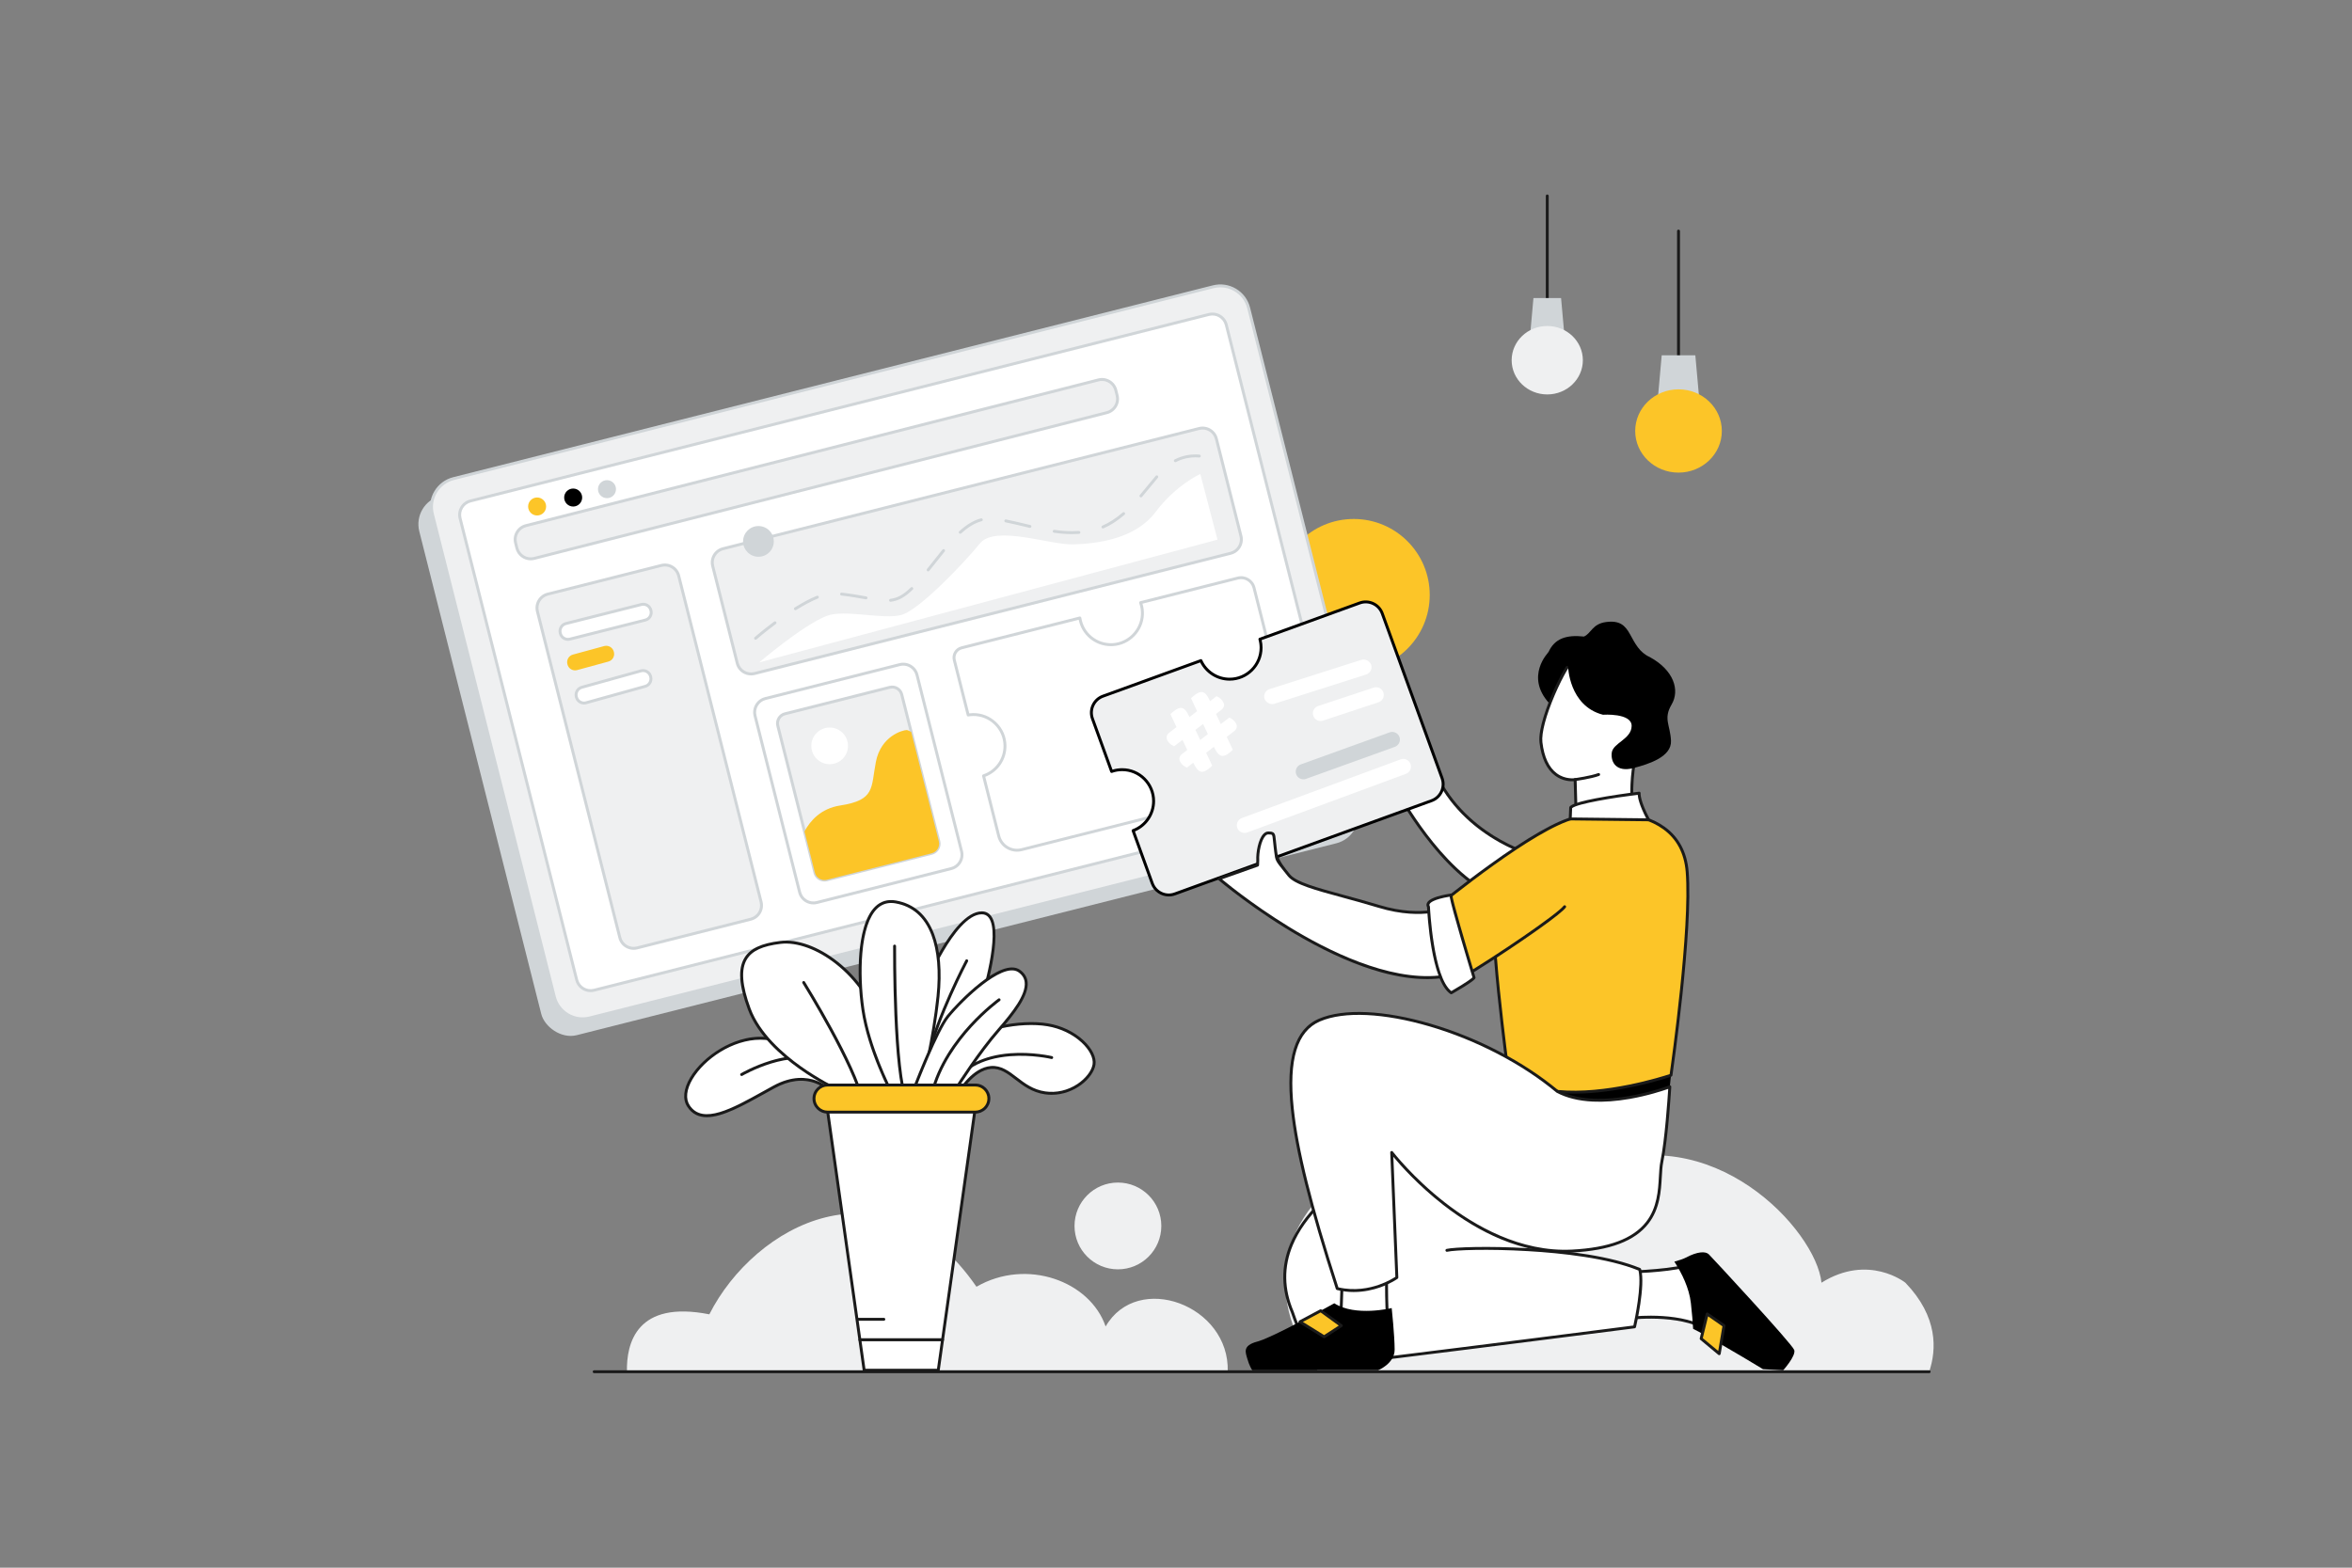 <?xml version="1.0" encoding="UTF-8"?>
<svg id="Vectors" xmlns="http://www.w3.org/2000/svg" viewBox="0 0 6000 4000">
  <rect x="0" y="0" width="6000" height="4000" fill="#808080" stroke="none"/>
  <defs>
    <style>
      .Graphic_Style_38 {
        fill: #fff;
      }

      .cls-1 {
        fill: #fcc528;
      }

      .Graphic_Style_19 {
        fill: #eff0f1;
      }

      .cls-2 {
        fill: #1a1a1a;
      }

      .Graphic_Style_18 {
        fill: #d0d5d8;
      }
    </style>
  </defs>
  <circle class="cls-1" cx="3453.37" cy="1518.07" r="193.9"/>
  <path class="cls-2" d="m3947.08,812.54c-2.05,0-3.71-1.66-3.71-3.71v-308.82c0-2.05,1.66-3.71,3.71-3.71s3.71,1.66,3.71,3.71v308.82c0,2.05-1.66,3.71-3.71,3.71Z"/>
  <path class="cls-2" d="m4281.94,969.15c-2.05,0-3.71-1.66-3.71-3.71v-375.8c0-2.05,1.66-3.71,3.71-3.71s3.71,1.66,3.71,3.71v375.8c0,2.05-1.66,3.71-3.71,3.71Z"/>
  <g>
    <rect class="Graphic_Style_18" x="1192.41" y="999" width="2147.68" height="1419.27" rx="74.54" ry="74.54" transform="translate(-349.44 607.04) rotate(-14.18)"/>
    <g>
      <rect class="Graphic_Style_19" x="1225.88" y="954.83" width="2147.68" height="1419.27" rx="74.54" ry="74.54" transform="translate(-337.6 613.9) rotate(-14.18)"/>
      <path class="Graphic_Style_18" d="m1486.26,2603.24c-13.94,0-27.68-3.76-39.96-11.09-17.95-10.71-30.66-27.77-35.77-48.04l-311.07-1231.51c-5.12-20.27-2.04-41.31,8.67-59.26,10.71-17.95,27.77-30.66,48.04-35.77l1937.74-489.46c20.27-5.12,41.31-2.04,59.26,8.67,17.95,10.71,30.66,27.77,35.77,48.04l311.07,1231.51c5.12,20.27,2.04,41.31-8.67,59.26-10.71,17.95-27.77,30.66-48.04,35.77l-.91-3.6.91,3.6-1937.74,489.46c-6.4,1.62-12.87,2.42-19.3,2.42Zm1626.93-1870.12c-5.82,0-11.68.72-17.47,2.19l-1937.74,489.46c-18.34,4.63-33.78,16.13-43.48,32.38s-12.48,35.3-7.85,53.64l311.07,1231.51c4.63,18.34,16.13,33.78,32.38,43.48,16.25,9.69,35.29,12.48,53.64,7.85l1937.74-489.46c18.34-4.63,33.78-16.13,43.48-32.38,9.69-16.25,12.48-35.3,7.85-53.64l-311.07-1231.51c-4.63-18.34-16.13-33.78-32.38-43.48-11.12-6.63-23.55-10.03-36.17-10.03Z"/>
    </g>
    <g>
      <rect class="Graphic_Style_38" x="1655.93" y="656.46" width="1287.6" height="2016.01" rx="36.54" ry="36.54" transform="translate(3350.3 -972.86) rotate(75.82)"/>
      <path class="Graphic_Style_18" d="m1506.57,2531.41c-18,0-34.43-12.18-39.04-30.4l-297.44-1177.52c-2.63-10.43-1.05-21.25,4.46-30.49,5.51-9.23,14.29-15.77,24.71-18.4l1883.75-475.83c21.53-5.44,43.46,7.65,48.89,29.17l297.44,1177.52c2.63,10.43,1.05,21.25-4.46,30.49-5.51,9.23-14.29,15.77-24.71,18.4l-1883.75,475.83c-3.29.83-6.6,1.23-9.86,1.23Zm-31.83-32.22c4.43,17.55,22.32,28.23,39.87,23.79l1883.75-475.83c8.5-2.15,15.66-7.48,20.15-15.01,4.49-7.53,5.78-16.36,3.64-24.86l-297.44-1177.52c-4.43-17.55-22.32-28.22-39.87-23.79l-1883.75,475.83c-8.5,2.15-15.66,7.48-20.15,15.01-4.49,7.53-5.79,16.36-3.64,24.86l297.44,1177.52Z"/>
    </g>
    <g>
      <path class="Graphic_Style_19" d="m1318.6,1398.49l-3.32-13.16c-4.91-19.45,6.87-39.2,26.32-44.12l1460.74-371.88c19.45-4.91,39.2,6.87,44.12,26.32l3.32,13.16c4.91,19.45-6.87,39.2-26.32,44.12l-1460.74,371.88c-19.45,4.91-39.2-6.87-44.12-26.32Z"/>
      <path class="Graphic_Style_18" d="m1353.83,1429.64c-17.9,0-34.25-12.11-38.83-30.24l-3.32-13.16c-5.41-21.41,7.61-43.22,29.02-48.63l1460.74-371.88c21.41-5.41,43.23,7.61,48.63,29.01l3.32,13.16c2.62,10.37,1.04,21.14-4.44,30.32-5.48,9.19-14.21,15.69-24.58,18.3l-1460.74,371.88c-3.28.83-6.57,1.22-9.81,1.22Zm1457.41-457.71c-2.64,0-5.31.32-7.98,1l-1460.74,371.88c-17.44,4.41-28.04,22.17-23.64,39.61l3.32,13.16c4.4,17.43,22.17,28.04,39.61,23.63l1460.74-371.88c8.45-2.14,15.56-7.43,20.03-14.91s5.75-16.25,3.61-24.7l-3.32-13.16c-3.73-14.76-17.04-24.63-31.62-24.63Z"/>
    </g>
    <g>
      <rect class="Graphic_Style_19" x="1190.74" y="1744.81" width="931.03" height="371.71" rx="36.33" ry="36.33" transform="translate(3122.51 -147.97) rotate(75.82)"/>
      <path class="Graphic_Style_18" d="m1616.32,2423.47c-7.13,0-14.16-1.92-20.45-5.67-9.18-5.48-15.69-14.21-18.3-24.58l-210.22-832.24c-5.41-21.41,7.61-43.22,29.02-48.63l289.95-73.24c10.37-2.62,21.14-1.04,30.32,4.44s15.69,14.21,18.3,24.58l210.22,832.24c5.41,21.41-7.61,43.22-29.02,48.63l-289.95,73.24c-3.27.83-6.59,1.24-9.88,1.24Zm-31.55-32.07c2.13,8.45,7.43,15.56,14.91,20.02s16.25,5.75,24.7,3.61l289.95-73.24c17.43-4.4,28.04-22.17,23.63-39.61l-210.22-832.24c-2.13-8.45-7.43-15.56-14.91-20.02-7.48-4.46-16.25-5.75-24.7-3.61l-289.95,73.24c-17.43,4.4-28.04,22.17-23.63,39.61l210.22,832.24Z"/>
    </g>
    <g>
      <rect class="Graphic_Style_19" x="2327.68" y="743.27" width="328.4" height="1325.28" rx="36.33" ry="36.33" transform="translate(3244.71 -1354.4) rotate(75.82)"/>
      <path class="Graphic_Style_18" d="m1915.89,1723.33c-7.13,0-14.16-1.92-20.45-5.67-9.18-5.48-15.69-14.21-18.31-24.58l-62.63-247.96c-2.62-10.37-1.04-21.14,4.44-30.32s14.21-15.69,24.58-18.3l1214.48-306.77c21.41-5.41,43.22,7.61,48.63,29.02l62.63,247.96c5.41,21.41-7.61,43.22-29.01,48.63l-1214.48,306.77c-3.27.83-6.59,1.24-9.88,1.24Zm-31.55-32.07c4.4,17.43,22.17,28.04,39.61,23.63l1214.48-306.77c17.43-4.4,28.04-22.17,23.63-39.61l-62.63-247.96c-4.4-17.44-22.18-28.04-39.61-23.63l-1214.48,306.77c-8.45,2.13-15.56,7.43-20.02,14.91-4.46,7.48-5.75,16.25-3.61,24.7l62.63,247.96Z"/>
    </g>
    <path class="Graphic_Style_38" d="m1936.86,1690.11l1168.99-313.14-43.84-167.58s-62.02,27.8-114.06,96.95c-52.04,69.15-148.28,80.55-208.87,82.69-60.59,2.14-200.32-50.61-239.52-2.14-39.21,48.48-153.27,168.24-198.89,181.78-45.62,13.54-145.97-14.86-191.76,2.85-60.83,23.52-172.04,118.57-172.04,118.57Z"/>
    <g>
      <rect class="Graphic_Style_38" x="1921.18" y="1786.22" width="536.79" height="426.09" rx="36.33" ry="36.33" transform="translate(3591.73 -613.26) rotate(75.82)"/>
      <path class="Graphic_Style_18" d="m2075,2307.61c-7.13,0-14.16-1.92-20.45-5.67-9.18-5.48-15.69-14.21-18.3-24.58l-113.67-450c-5.41-21.41,7.61-43.22,29.02-48.63l342.68-86.56c10.37-2.62,21.14-1.04,30.32,4.44,9.18,5.48,15.69,14.21,18.3,24.58l113.67,450c5.41,21.41-7.61,43.22-29.02,48.63l-342.68,86.56c-3.27.83-6.59,1.24-9.88,1.24Zm229.14-609.24c-2.68,0-5.38.33-8.04,1.01l-342.68,86.56c-8.45,2.13-15.56,7.43-20.02,14.91s-5.75,16.25-3.61,24.7l113.67,450h0c2.13,8.45,7.43,15.56,14.91,20.02,7.48,4.46,16.25,5.75,24.7,3.61l342.68-86.56c17.43-4.4,28.04-22.17,23.63-39.61l-113.67-450c-2.13-8.45-7.43-15.56-14.91-20.02-5.12-3.05-10.84-4.62-16.65-4.62Z"/>
    </g>
    <g>
      <path class="Graphic_Style_19" d="m2376.71,2177.26l-267.3,67.52c-13.49,3.41-27.19-4.77-30.6-18.26l-26.56-105.14-68.07-269.49c-3.41-13.49,4.77-27.19,18.26-30.6l267.3-67.52c13.49-3.41,27.19,4.77,30.6,18.26l24.14,95.55,70.49,279.08c3.41,13.49-4.77,27.19-18.26,30.6Z"/>
      <path class="Graphic_Style_18" d="m2103.25,2249.26c-12.92,0-24.72-8.74-28.03-21.84l-94.63-374.63c-1.89-7.49-.75-15.26,3.2-21.89,3.96-6.63,10.26-11.33,17.75-13.22l267.3-67.52c7.49-1.89,15.26-.75,21.89,3.2,6.63,3.96,11.33,10.26,13.22,17.75l24.14,95.55,70.49,279.08c3.91,15.45-5.49,31.2-20.95,35.11t0,0l-267.3,67.52c-2.37.6-4.74.88-7.08.88Zm172.71-492.56c-1.77,0-3.54.22-5.3.66l-267.3,67.52c-11.49,2.9-18.47,14.61-15.57,26.09l94.63,374.63c2.9,11.49,14.61,18.47,26.09,15.57l267.3-67.52c11.49-2.9,18.47-14.61,15.57-26.09l-70.49-279.08-24.14-95.55c-1.41-5.56-4.89-10.25-9.82-13.19-3.37-2.01-7.14-3.04-10.97-3.04Zm100.76,420.55h.01-.01Z"/>
    </g>
    <circle class="Graphic_Style_38" cx="2116.47" cy="1903.11" r="46.78"/>
    <path class="cls-1" d="m2376.71,2177.26l-267.3,67.52c-13.49,3.41-27.19-4.77-30.6-18.26l-26.56-105.14c14.28-26.72,41.4-58.45,91.22-66.16,89.82-13.9,78.06-44.91,90.89-111.2,12.83-66.3,68.55-81.27,78.72-81.27,1.91,0,6,1.84,11.4,4.83l70.49,279.08c3.41,13.49-4.77,27.19-18.26,30.6Z"/>
    <g>
      <path class="Graphic_Style_38" d="m3304.52,1991.56l-698.2,176.35c-25.82,6.52-52.04-9.12-58.56-34.95l-38.74-153.4c32.21-10.82,55.31-41.53,54.69-77.52-.76-44.12-37.75-79.69-81.87-78.83-4.09.08-8.11.47-12.03,1.14l-35.35-139.99c-3.5-13.86,4.9-27.93,18.75-31.43l301.54-76.17c6.04,39.96,41.52,70.25,83.65,68.06,41.18-2.14,74.37-35.85,75.91-77.06.4-10.61-1.26-20.77-4.62-30.13l248.02-62.65c18.2-4.6,36.68,6.43,41.28,24.63l118.69,469.87c2.46,9.73-3.44,19.61-13.17,22.07Z"/>
      <path class="Graphic_Style_18" d="m2594.43,2173.12c-9.25,0-18.37-2.49-26.52-7.36-11.91-7.11-20.35-18.43-23.74-31.88l-38.74-153.4c-.48-1.88.58-3.81,2.42-4.43,31.77-10.68,52.73-40.39,52.16-73.94-.35-20.32-8.7-39.37-23.5-53.64-14.83-14.29-34.22-21.94-54.58-21.54-3.86.08-7.72.44-11.48,1.09-1.91.33-3.76-.87-4.23-2.75l-35.35-139.99c-4-15.82,5.62-31.94,21.44-35.94l301.54-76.17c1.02-.26,2.09-.07,2.97.51.87.58,1.46,1.5,1.62,2.54,5.9,39.06,40.21,66.95,79.78,64.9,39.13-2.03,70.92-34.31,72.39-73.49.37-9.89-1.11-19.56-4.4-28.74-.35-.99-.27-2.08.22-3,.49-.92,1.35-1.6,2.37-1.85l248.02-62.65c20.16-5.09,40.7,7.17,45.79,27.32l118.69,469.87c1.43,5.67.57,11.55-2.42,16.57s-7.77,8.57-13.43,10l-.91-3.6.91,3.6-698.2,176.35c-4.25,1.07-8.54,1.6-12.81,1.6Zm-80.98-191.19l37.92,150.14c2.91,11.53,10.14,21.23,20.35,27.32s22.18,7.84,33.71,4.93l698.2-176.35c3.74-.95,6.9-3.29,8.87-6.61,1.98-3.32,2.55-7.2,1.6-10.95l-118.69-469.87c-4.09-16.19-20.58-26.03-36.77-21.94l-244.15,61.67c2.71,8.91,3.9,18.19,3.55,27.65-1.61,42.98-36.5,78.4-79.43,80.63-1.5.08-3.01.12-4.5.12-40.13,0-74.45-28.03-82.31-67.3l-297.67,75.19c-11.85,2.99-19.05,15.07-16.06,26.92l34.53,136.73c3.04-.39,6.11-.62,9.18-.68,22.37-.43,43.62,7.95,59.88,23.62,16.23,15.65,25.39,36.55,25.77,58.86.61,35.65-20.94,67.35-53.97,79.94Z"/>
    </g>
    <circle class="Graphic_Style_18" cx="1934.8" cy="1381.41" r="39.19"/>
    <circle class="cls-1" cx="1370.21" cy="1292.3" r="22.97"/>
    <circle cx="1462.17" cy="1269.49" r="22.97"/>
    <circle class="Graphic_Style_18" cx="1548.43" cy="1248.11" r="22.97"/>
    <g>
      <rect class="Graphic_Style_38" x="1524.4" y="1467.35" width="41" height="238.4" rx="19.97" ry="19.97" transform="translate(2704.79 -299.85) rotate(75.82)"/>
      <path class="Graphic_Style_18" d="m1448.78,1635.07c-4.22,0-8.38-1.14-12.09-3.35-5.43-3.24-9.28-8.4-10.83-14.54l-.26-1.03c-3.2-12.66,4.5-25.56,17.16-28.76l192.42-48.6c6.13-1.55,12.5-.62,17.94,2.62,5.43,3.24,9.28,8.4,10.83,14.54l.26,1.03c1.55,6.13.62,12.5-2.62,17.94s-8.4,9.28-14.54,10.83l-192.42,48.6c-1.94.49-3.9.73-5.84.73Zm-15.72-19.71c1.06,4.21,3.7,7.75,7.43,9.98,3.73,2.22,8.1,2.86,12.31,1.8l192.42-48.6c4.21-1.06,7.75-3.7,9.98-7.43,2.22-3.73,2.86-8.1,1.8-12.31l-.26-1.03c-1.06-4.21-3.7-7.75-7.43-9.98-3.73-2.23-8.1-2.87-12.31-1.8l-192.42,48.6c-8.69,2.19-13.97,11.05-11.78,19.74l.26,1.03Z"/>
    </g>
    <path class="cls-1" d="m1447.64,1695.39l-.26-1.03c-2.7-10.69,3.78-21.55,14.47-24.25l79.75-21.74c10.69-2.7,21.55,3.78,24.25,14.47l.26,1.03c2.7,10.69-3.78,21.55-14.47,24.25l-79.75,21.74c-10.69,2.7-21.55-3.78-24.25-14.47Z"/>
    <g>
      <path class="Graphic_Style_38" d="m1470.45,1778.8l-.26-1.03c-2.7-10.69,3.78-21.55,14.47-24.25l150.83-41.93c10.69-2.7,21.55,3.78,24.25,14.47l.26,1.03c2.7,10.69-3.78,21.55-14.47,24.25l-150.83,41.93c-10.69,2.7-21.55-3.78-24.25-14.47Z"/>
      <path class="Graphic_Style_18" d="m1489.83,1797.58c-10.63,0-20.28-7.16-22.99-17.87h0l-.26-1.03c-3.2-12.66,4.5-25.56,17.16-28.76l150.75-41.91c6.22-1.57,12.59-.64,18.02,2.6,5.43,3.24,9.28,8.4,10.83,14.54l.26,1.03c3.2,12.66-4.5,25.56-17.16,28.76l-150.74,41.91c-1.96.5-3.93.73-5.86.73Zm-15.78-19.69c2.2,8.69,11.05,13.98,19.74,11.78l150.74-41.91c8.77-2.22,14.06-11.07,11.86-19.76l-.26-1.03c-1.06-4.21-3.7-7.75-7.43-9.98-3.73-2.23-8.1-2.86-12.31-1.8l-150.75,41.91c-8.77,2.22-14.06,11.07-11.86,19.76l.26,1.03Z"/>
    </g>
  </g>
  <path class="Graphic_Style_19" d="m3131.94,3500h-1532.6c-1.65-72.95,24.9-183.11,210.19-146.44,115.45-228.1,447.75-408.32,681.47-70.39,128.29-74.08,290.05-14.09,329.48,101.38,81.4-141.09,317.01-54.75,311.46,115.45Z"/>
  <path class="Graphic_Style_19" d="m4860.65,3272.84s-93.87-75.09-214.02,0c-13.14-133.29-279.72-424.28-589.49-290.99-38.58-24.4-206.25-124.46-413.02-76.97-29.14,6.69-327.49,79.97-362.33,321.03-16.44,113.75,33.64,210.63,81.15,274.09h1558.42c18.94-55.89,23.23-139.98-60.72-227.16Z"/>
  <g>
    <g>
      <path class="Graphic_Style_38" d="m2353.92,2531.91c0-11.26,80.26-202.75,150.66-202.75s0,221.84,0,221.84l-179.29,244.05-17.83-92.93,46.46-170.21Z"/>
      <path class="cls-2" d="m2325.29,2798.77c-.27,0-.55-.03-.82-.09-1.44-.33-2.55-1.47-2.83-2.92l-17.83-92.93c-.11-.56-.08-1.13.06-1.68l46.38-169.91c1.11-9.07,21.62-59.39,49.39-106.81,26.45-45.16,66.13-98.99,104.93-98.99,10.05,0,18.1,4.04,23.93,12,32.92,44.98-18.2,207.77-20.39,214.68-.12.39-.31.75-.55,1.08l-179.29,244.05c-.71.96-1.83,1.52-2.99,1.52Zm-14.02-96.5l16.07,83.73,173.88-236.7c3.36-10.8,51.09-166.76,21.3-207.47-4.41-6.03-10.28-8.96-17.94-8.96-35.14,0-72.74,51.44-98.1,94.59-29.6,50.36-48.55,99.56-48.85,104.49,0,.33-.04.61-.13.93l-46.24,169.38Zm42.65-170.36h0,0Z"/>
    </g>
    <g>
      <g>
        <path class="Graphic_Style_38" d="m2441.69,2795.05s36.61-67.58,86.36-71.34c49.75-3.75,73.22,55.38,137.98,64.77,64.77,9.39,119.21-37.55,124.84-72.28,5.63-34.73-45.06-89.17-118.27-101.38-73.22-12.2-180.23,12.2-208.39,45.99-28.16,33.79-61.01,132.35-61.01,132.35l38.49,1.88Z"/>
        <path class="cls-2" d="m2441.69,2798.77c-.06,0-.12,0-.18,0l-38.49-1.88c-1.16-.06-2.23-.65-2.88-1.61s-.83-2.17-.46-3.27c1.35-4.05,33.4-99.62,61.68-133.56,29.37-35.24,138.26-59.55,211.85-47.28,34.47,5.75,66.65,21.08,90.61,43.17,22.25,20.52,33.73,43.87,30.72,62.46-5.47,33.75-53.23,76.6-111.81,76.6-5.65,0-11.4-.4-17.23-1.24-33.03-4.79-55.73-22.21-75.76-37.58-20.23-15.53-37.71-28.95-61.41-27.16-47.13,3.56-83.02,68.75-83.37,69.41-.65,1.2-1.91,1.94-3.27,1.94Zm-33.37-9.06l31.26,1.52c6.76-11.73,41.39-67.69,88.19-71.22,26.54-2,45.95,12.9,66.5,28.67,20.25,15.54,41.19,31.62,72.3,36.13,28.28,4.1,57.41-2.65,82.01-19.01,20.77-13.81,35.93-33.51,38.64-50.18,2.58-15.88-8.31-37.27-28.42-55.81-22.91-21.13-53.73-35.8-86.8-41.31-34.23-5.71-77.85-3.62-119.67,5.71-40.58,9.06-72.45,23.64-85.25,39-23.93,28.72-51.87,106.65-58.75,126.5Z"/>
      </g>
      <path class="cls-2" d="m2421.5,2784.85c-.57,0-1.14-.13-1.68-.4-1.83-.93-2.56-3.16-1.63-4.99,15.35-30.27,38.98-53.56,70.22-69.22,24.84-12.45,54.5-20.11,88.16-22.76,57.07-4.49,106.73,7.17,107.22,7.29,2,.48,3.23,2.48,2.75,4.48-.48,2-2.48,3.22-4.48,2.75-.49-.12-49.17-11.53-105.1-7.09-74.35,5.9-125.54,35.48-152.15,87.92-.66,1.29-1.96,2.03-3.32,2.04Z"/>
      <path class="cls-2" d="m2365.66,2705.84c-.28,0-.57-.03-.86-.1-2-.47-3.23-2.48-2.76-4.47,26.09-109.95,100.03-250.1,100.77-251.51.96-1.81,3.21-2.5,5.02-1.54,1.81.96,2.5,3.21,1.54,5.02-.74,1.4-74.24,140.72-100.11,249.74-.41,1.71-1.93,2.86-3.61,2.86Z"/>
      <g>
        <path class="Graphic_Style_38" d="m2118.86,2784.6s-53.58-60.88-144.63-11.13c-91.05,49.75-179.29,107.01-217.77,48.81-38.49-58.2,81.66-182.1,196.18-172.72,114.52,9.39,179.29,70.4,203.69,136.11-9.39,17.83-37.47-1.07-37.47-1.07Z"/>
        <path class="cls-2" d="m1803.01,2850.54c-20.28,0-37.29-7.52-49.65-26.21-12.65-19.13-10.17-45.64,6.99-74.65,16.66-28.16,45.4-55.47,78.85-74.93,26.28-15.28,67.34-32.69,113.75-28.89,54.26,4.45,100.54,20.48,137.53,47.64,32.01,23.5,55.99,54.93,69.34,90.88.37.99.3,2.09-.19,3.02-2.49,4.73-6.27,7.77-11.23,9.02-13.4,3.38-30.87-8.24-31.61-8.73-.26-.18-.5-.39-.71-.62h0c-.13-.15-13.29-14.79-37-23.32-31.75-11.41-66.42-7.04-103.06,12.98-8.52,4.65-17.13,9.44-25.45,14.06-54.76,30.43-107.52,59.75-147.55,59.75Zm137.02-197.77c-71.47,0-143.02,49.53-173.29,100.7-15.63,26.43-18.19,50.14-7.19,66.77,32.98,49.88,107.99,8.2,187.4-35.93,8.34-4.63,16.96-9.42,25.5-14.09,48.25-26.37,86.18-21.8,109.51-13.32,23.47,8.53,36.98,22.33,39.34,24.87,4.6,2.99,17.07,9.54,25.29,7.45,2.37-.6,4.22-1.88,5.63-3.91-14.29-37.25-61.55-120.7-199.89-132.04-4.09-.33-8.2-.5-12.3-.5Z"/>
      </g>
      <path class="cls-2" d="m1891.94,2745.42c-1.28,0-2.52-.66-3.21-1.84-1.03-1.77-.44-4.05,1.33-5.08.33-.19,33.12-19.23,75.54-32.15,56.6-17.25,104.7-15.87,139.09,3.98,1.78,1.03,2.39,3.3,1.36,5.07-1.03,1.78-3.3,2.38-5.07,1.36-41.1-23.73-95.05-14.92-133.06-3.35-41.61,12.66-73.78,31.32-74.1,31.5-.59.34-1.23.51-1.87.51Z"/>
      <g>
        <path class="Graphic_Style_38" d="m2135.68,2780.04s-178.35-81.66-224.34-205.57c-45.99-123.9-6.57-159.57,79.79-169.9s212.14,79.79,251.56,207.45c39.42,127.66,20.65,183.98,20.65,183.98l-127.66-15.96Z"/>
        <path class="cls-2" d="m2263.34,2799.71c-.15,0-.31,0-.46-.03l-127.66-15.96c-.38-.05-.74-.15-1.09-.31-.45-.21-45.49-20.98-95.53-56.67-46.35-33.06-106.66-86.09-130.75-150.98-23.03-62.05-25.8-103.98-8.71-131.97,14.56-23.85,42.79-37.08,91.54-42.91,43.72-5.22,96.98,14,146.12,52.75,51.88,40.91,90.74,96.77,109.43,157.29,39.32,127.34,21.41,183.91,20.63,186.25-.51,1.53-1.94,2.54-3.52,2.54Zm-126.62-23.29l123.85,15.48c2.99-13.01,12.2-69.9-21.43-178.79-18.25-59.1-56.23-113.66-106.93-153.65-46.9-36.99-99.48-56.13-140.64-51.21-46.27,5.53-72.82,17.69-86.08,39.41-15.59,25.53-12.54,66.59,9.34,125.51,23.43,63.12,82.59,115.06,128.09,147.52,46.62,33.25,88.73,53.35,93.8,55.73Z"/>
      </g>
      <g>
        <path class="Graphic_Style_38" d="m2276.48,2792.24s-59.14-109.82-75.09-215.89c-15.96-106.07-12.2-291.93,83.54-275.03,95.74,16.9,120.15,123.9,107.95,241.24-12.2,117.33-43.18,235.61-43.18,235.61l-73.22,14.08Z"/>
        <path class="cls-2" d="m2276.48,2795.95c-1.35,0-2.61-.74-3.27-1.95-.59-1.1-59.63-111.61-75.5-217.1-7.17-47.67-9.13-100.6-5.37-145.2,3.33-39.45,12.96-92,39.94-118.31,14.49-14.12,32.42-19.42,53.29-15.73,46.14,8.14,78.87,36.84,97.28,85.29,15.59,41.02,20.33,96.35,13.72,159.99-12.09,116.27-42.97,234.98-43.28,236.16-.36,1.38-1.49,2.44-2.89,2.71l-73.22,14.08c-.23.05-.47.07-.7.07Zm-3.25-491.99c-13.71,0-25.7,4.93-35.76,14.74-20.06,19.56-33.1,58.84-37.72,113.61-3.71,44.05-1.78,96.34,5.31,143.47,14.39,95.64,64.77,195.62,73.43,212.28l68.2-13.12c4.31-16.95,31.38-125.93,42.5-232.79,6.5-62.49,1.91-116.64-13.27-156.58-17.42-45.84-48.25-72.96-91.63-80.62-3.8-.67-7.48-1-11.05-1Z"/>
      </g>
      <g>
        <path class="Graphic_Style_38" d="m2439.81,2776.28s55.38-88.24,107.95-148.31c52.57-60.08,95.74-119.21,52.57-150.19-43.18-30.98-150.19,76.03-182.1,115.46s-92.93,201.81-92.93,201.81l50.69,3.75,63.83-22.53Z"/>
        <path class="cls-2" d="m2375.98,2802.52c-.09,0-.18,0-.27-.01l-50.69-3.75c-1.17-.09-2.23-.72-2.86-1.7-.63-.99-.76-2.21-.35-3.31,2.5-6.65,61.59-163.41,93.52-202.85,25.44-31.43,138.72-150.89,187.15-116.14,11.13,7.98,17.49,18.24,18.9,30.5,3.96,34.32-31.71,80.43-70.83,125.15-51.76,59.16-107.04,146.96-107.6,147.84-.45.71-1.12,1.25-1.91,1.53l-63.83,22.53c-.4.14-.82.21-1.24.21Zm-45.45-10.81l44.94,3.33,61.88-21.84c6.59-10.39,58.61-91.69,107.6-147.68,38-43.43,72.67-87.96,69.05-119.41-1.18-10.23-6.36-18.51-15.85-25.32-21.49-15.41-61.26,8.49-90.84,31.25-33.88,26.07-68.43,61.57-86.21,83.52-28.17,34.8-80.34,169.35-90.57,196.14Zm109.28-15.44h.01-.01Z"/>
      </g>
      <path class="cls-2" d="m2377.86,2793.14c-.29,0-.58-.03-.88-.11-1.99-.48-3.22-2.49-2.74-4.48,17.64-73.02,63.55-134.54,98.96-173.29,38.3-41.92,72.98-67.02,73.32-67.27,1.67-1.2,3.99-.82,5.18.85,1.2,1.67.82,3.99-.85,5.18-.34.25-34.49,24.99-72.29,66.38-34.77,38.08-79.85,98.48-97.11,169.9-.41,1.7-1.93,2.84-3.61,2.84Z"/>
      <path class="cls-2" d="m2313.09,2813.79c-1.42,0-2.77-.82-3.39-2.2-32.81-73.11-31.38-384.44-31.3-397.66.01-2.05,1.7-3.7,3.74-3.69,2.05.01,3.71,1.68,3.69,3.74-.02,3.22-1.5,322.93,30.65,394.58.84,1.87,0,4.07-1.87,4.91-.49.22-1.01.33-1.52.33Z"/>
      <path class="cls-2" d="m2200.44,2814.73c-1.74,0-3.29-1.23-3.64-3-17.5-89.34-148.38-300.76-149.7-302.88-1.08-1.74-.55-4.03,1.2-5.12,1.74-1.08,4.03-.55,5.12,1.2,5.42,8.72,132.92,214.7,150.68,305.38.39,2.01-.92,3.96-2.93,4.36-.24.05-.48.07-.72.07Z"/>
      <g>
        <polygon class="Graphic_Style_38" points="2495.19 2775.34 2102.82 2775.34 2193.54 3418.59 2404.48 3418.59 2495.19 2775.34"/>
        <path class="cls-2" d="m2404.48,3422.3h-210.94c-1.85,0-3.42-1.36-3.68-3.2l-90.71-643.24c-.15-1.06.17-2.14.87-2.96.71-.81,1.73-1.28,2.8-1.28h392.37c1.08,0,2.1.47,2.8,1.28.71.81,1.02,1.89.87,2.96l-90.71,643.24c-.26,1.83-1.83,3.2-3.68,3.2Zm-207.71-7.43h204.48l89.67-635.81h-383.81l89.67,635.81Z"/>
      </g>
      <g>
        <rect class="cls-1" x="2076.49" y="2768.45" width="446.2" height="69.15" rx="34.57" ry="34.57"/>
        <path class="cls-2" d="m2488.12,2841.31h-377.06c-21.11,0-38.29-17.18-38.29-38.29s17.18-38.29,38.29-38.29h377.06c21.11,0,38.29,17.18,38.29,38.29s-17.18,38.29-38.29,38.29Zm-377.06-69.15c-17.02,0-30.86,13.84-30.86,30.86s13.84,30.86,30.86,30.86h377.06c17.02,0,30.86-13.84,30.86-30.86s-13.84-30.86-30.86-30.86h-377.06Z"/>
      </g>
      <path class="cls-2" d="m2254.68,3369.91h-65.23c-2.05,0-3.71-1.66-3.71-3.71s1.66-3.71,3.71-3.71h65.23c2.05,0,3.71,1.66,3.71,3.71s-1.66,3.71-3.71,3.71Z"/>
      <g>
        <polygon class="Graphic_Style_38" points="2193.54 3418.59 2204.49 3496.24 2393.52 3496.24 2404.48 3418.59 2193.54 3418.59"/>
        <path class="cls-2" d="m2393.52,3499.96h-189.03c-1.85,0-3.42-1.36-3.68-3.2l-10.95-77.66c-.15-1.07.17-2.14.87-2.96.71-.81,1.73-1.28,2.8-1.28h210.94c1.08,0,2.1.47,2.8,1.28.71.81,1.02,1.89.87,2.96l-10.95,77.66c-.26,1.83-1.83,3.2-3.68,3.2Zm-185.81-7.43h182.58l9.9-70.23h-202.39l9.9,70.23Z"/>
      </g>
    </g>
  </g>
  <g>
    <g>
      <path class="Graphic_Style_38" d="m4298.38,3230.6c-50.01,13.68-163.33,15.96-163.33,15.96-.94,61.95,10.33,118.27,10.33,118.27,0,0,116.45-17.1,194.31,18.77-1.14-18.33-22.19-123.28-41.3-153Z"/>
      <path class="cls-2" d="m4339.68,3387.32c-.53,0-1.06-.11-1.55-.34-75.94-34.99-191.06-18.64-192.21-18.47-1.94.29-3.79-1.01-4.18-2.95-.11-.57-11.33-57.42-10.4-119.06.03-2,1.64-3.62,3.64-3.66,1.13-.02,113.43-2.43,162.42-15.83,1.57-.43,3.23.21,4.1,1.57,19.67,30.59,40.67,135.33,41.88,154.78.08,1.3-.53,2.56-1.61,3.29-.63.43-1.36.65-2.1.65Zm-129.07-30.28c.91,0,1.82,0,2.74,0,34.09.18,82.19,3.98,121.95,20.58-3.8-28.06-21.9-113.58-38.66-142.73-46.43,11.83-138.28,14.78-157.92,15.29-.39,50.87,7.35,97.72,9.66,110.5,8.7-1.08,32.58-3.65,62.23-3.65Z"/>
    </g>
    <g>
      <path class="Graphic_Style_38" d="m3570.44,2030.04s129.54,236.55,277.38,266.11c78.85-85.89,76.03-109.82,76.03-109.82,0,0-173.19-40.83-254.85-198.53-73.22-49.28-98.56,42.24-98.56,42.24Z"/>
      <path class="cls-2" d="m3847.82,2299.86c-.24,0-.49-.02-.73-.07-34.31-6.86-70.41-25.3-107.3-54.8-29.35-23.47-59.29-53.97-88.99-90.65-50.49-62.37-83.29-121.93-83.62-122.52-.46-.85-.58-1.84-.32-2.78.5-1.82,12.69-44.63,44.9-56.54,17.63-6.52,37.59-2.41,59.31,12.21.52.35.94.82,1.22,1.37,41.76,80.64,108.19,129.82,156.56,156.87,52.44,29.33,95.41,39.65,95.84,39.75,1.52.36,2.65,1.63,2.84,3.18.31,2.62.77,28.07-76.99,112.77-.71.77-1.71,1.2-2.74,1.2Zm-273.36-270.25c5.17,9.19,36.32,63.5,82.19,120.15,45.59,56.3,115.36,126.42,189.85,142.32,60.94-66.64,71.46-95.01,73.27-102.98-11.1-3.01-49.48-14.47-94.54-39.66-31.33-17.52-59.76-38.17-84.5-61.39-30.72-28.82-55.81-61.69-74.59-97.7-19.31-12.78-36.72-16.45-51.78-10.89-25.58,9.44-37.56,42.83-39.91,50.15Z"/>
    </g>
    <g>
      <path class="Graphic_Style_19" d="m3651.9,2043.02l-655.01,237.83c-23.27,8.45-48.99-3.57-57.44-26.84l-48.9-134.69c30.55-11.34,52.31-40.75,52.31-75.25,0-44.32-35.92-80.26-80.26-80.26-9.41,0-18.45,1.62-26.85,4.61l-48.9-134.69c-8.45-23.27,3.57-48.99,26.84-57.44l249.84-90.71c12.58,27.93,40.63,47.36,73.24,47.36,44.34,0,80.26-35.93,80.26-80.26,0-7.54-1.04-14.84-2.99-21.77l254.67-92.46c23.27-8.45,48.99,3.57,57.44,26.84l152.6,420.28c8.45,23.27-3.57,48.99-26.84,57.44Z"/>
      <path d="m2981.64,2287.26c-19.85,0-38.52-12.27-45.68-31.98l-48.9-134.69c-.7-1.92.29-4.04,2.2-4.75,29.84-11.07,49.89-39.92,49.89-71.77,0-42.21-34.34-76.54-76.54-76.54-8.8,0-17.41,1.48-25.6,4.39-1.92.68-4.04-.31-4.74-2.23l-48.9-134.69c-4.43-12.19-3.84-25.37,1.65-37.12,5.49-11.75,15.22-20.65,27.41-25.08l249.84-90.71c1.83-.66,3.86.19,4.65,1.97,12.36,27.44,39.77,45.17,69.85,45.17,42.21,0,76.54-34.34,76.54-76.54,0-7.05-.96-14.04-2.85-20.76-.53-1.87.48-3.83,2.31-4.5l254.67-92.46c25.16-9.13,53.06,3.9,62.2,29.06l152.6,420.27c4.43,12.19,3.84,25.37-1.65,37.12-5.49,11.75-15.22,20.65-27.41,25.08l-655.01,237.83c-5.45,1.98-11.03,2.92-16.52,2.92Zm-86.37-165.81l47.67,131.3c3.75,10.32,11.29,18.57,21.24,23.22s21.11,5.15,31.44,1.4l655.01-237.83,1.27,3.49-1.27-3.49c10.32-3.75,18.57-11.29,23.22-21.24s5.15-21.11,1.4-31.44l-152.6-420.27c-7.74-21.31-31.37-32.35-52.68-24.62l-251.5,91.31c1.5,6.34,2.26,12.86,2.26,19.43,0,46.3-37.67,83.97-83.97,83.97-31.84,0-60.96-18.11-75.14-46.43l-246.66,89.56c-10.32,3.75-18.57,11.29-23.22,21.24-4.65,9.95-5.15,21.12-1.4,31.44l47.67,131.29c7.93-2.43,16.19-3.66,24.59-3.66,46.3,0,83.97,37.67,83.97,83.97,0,33.71-20.47,64.34-51.31,77.37Z"/>
    </g>
    <path class="Graphic_Style_38" d="m3144.91,1913.02c-1.82,1.87-3.54,3.49-5.16,4.85-1.62,1.37-3.24,2.67-4.84,3.91-6.13,4.73-11.55,7.05-16.27,6.97-4.72-.08-9.11-2.75-13.16-8.01-2.59-3.36-5.08-7.49-7.47-12.4l-1.42-2.75-19.7,15.2,15.49,32.75c-1.82,1.87-3.54,3.48-5.16,4.85-1.62,1.37-3.24,2.67-4.84,3.91-6.13,4.73-11.55,7.05-16.27,6.97-4.72-.08-9.11-2.75-13.16-8.01-2.59-3.36-5.08-7.49-7.47-12.4l-1.42-2.75-16.42,12.67c-1.97-1.04-4.32-2.43-7.05-4.16-2.73-1.73-5.06-3.84-6.97-6.32-3.94-5.11-5.58-9.72-4.92-13.84.66-4.12,2.75-7.53,6.25-10.23l13.79-10.64-12.24-25.83-21.45,16.55c-1.97-1.04-4.32-2.43-7.05-4.16-2.73-1.73-5.06-3.84-6.97-6.32-3.94-5.11-5.58-9.72-4.92-13.84.66-4.12,2.75-7.53,6.25-10.23l18.83-14.52-15.44-33.14c1.82-1.87,3.6-3.48,5.35-4.83s3.43-2.64,5.03-3.88c6.13-4.73,11.56-7.11,16.3-7.16,4.74-.04,9.13,2.56,13.18,7.81,1.24,1.61,2.5,3.54,3.78,5.81,1.28,2.27,2.5,4.59,3.63,6.97l1.2,2.91,19.48-15.03-15.44-33.14c1.82-1.87,3.6-3.48,5.35-4.83,1.75-1.35,3.43-2.64,5.03-3.88,6.13-4.73,11.56-7.11,16.3-7.16,4.74-.04,9.13,2.56,13.18,7.81,1.24,1.61,2.5,3.54,3.78,5.81,1.28,2.27,2.5,4.59,3.63,6.97l1.2,2.91,16.42-12.67c2.15.67,4.58,1.94,7.3,3.8,2.72,1.87,5.09,4.11,7.11,6.73,3.94,5.11,5.55,9.69,4.83,13.73-.72,4.05-2.76,7.37-6.11,9.95l-14.23,10.98,12.24,25.83,21.45-16.55c2.15.67,4.58,1.94,7.3,3.8,2.72,1.87,5.09,4.11,7.11,6.73,3.94,5.11,5.55,9.69,4.83,13.73-.72,4.05-2.76,7.37-6.11,9.95l-19.48,15.03,15.49,32.75Zm-83.12-24.92l19.48-15.03-12.24-25.83-19.48,15.03,12.24,25.83Z"/>
    <path d="m3978.6,1663.96l-28.63.43s-60.63,61.4,2.17,130.01c64.77-4.61,68.65-93.78,68.65-93.78l-42.19-36.66Z"/>
    <g>
      <path class="Graphic_Style_38" d="m4020.61,2075.47l-2.39-86.36s-74.51,13.67-87.26-94.98c-6.41-54.61,65.14-204.79,83.92-211.65,18.78-6.86,164.67-65.17,200.16,67.23,12.12,62.91-33.03,133.25-45.32,194.24-12.28,61-4.86,126.71-4.86,126.71l-144.25,4.81Z"/>
      <path class="cls-2" d="m4020.61,2079.18c-.94,0-1.86-.36-2.54-1.01-.72-.68-1.14-1.61-1.17-2.6l-2.28-82.33c-8.51.59-28.3.08-47.3-13.95-21.87-16.16-35.35-44.67-40.05-84.74-4.1-34.96,21.56-99.5,32.79-125.63,17.28-40.21,41.4-85.51,53.54-89.94.51-.19,1.12-.41,1.82-.67,75.88-28.18,122.08-18.47,147.46-5.37,27.28,14.08,46.03,39.58,55.73,75.79.02.09.04.17.06.26,8.07,41.88-8.41,86.37-24.34,129.4-8.61,23.24-16.74,45.19-20.98,66.28-12.02,59.69-4.89,124.91-4.81,125.56.12,1.03-.2,2.06-.88,2.84-.68.78-1.65,1.25-2.69,1.28l-144.25,4.81s-.08,0-.12,0Zm-2.39-93.79c.85,0,1.68.29,2.35.83.84.68,1.34,1.7,1.37,2.78l2.29,82.63,136.56-4.56c-1.35-15.26-5.23-71.58,5.3-123.87,4.36-21.66,12.59-43.88,21.3-67.4,15.56-42.02,31.65-85.47,24.04-125.28-9.15-34.03-26.62-57.92-51.93-70.99-24.05-12.42-68.12-21.51-141.47,5.73-.71.27-1.34.5-1.86.69-7.08,2.59-28.57,37.72-49.27,85.9-22.89,53.27-34.94,98.81-32.24,121.83,4.44,37.87,16.88,64.63,36.97,79.54,21.94,16.28,45.7,12.26,45.94,12.22.22-.04.44-.06.66-.06Z"/>
    </g>
    <path class="cls-2" d="m4018.22,1992.82c-1.83,0-3.42-1.35-3.68-3.21-.28-2.03,1.15-3.91,3.18-4.18.39-.05,39.57-5.45,59.15-12.71,1.92-.71,4.06.27,4.77,2.19.71,1.92-.27,4.06-2.19,4.77-20.34,7.54-59.08,12.88-60.72,13.1-.17.02-.34.03-.51.03Z"/>
    <g>
      <path class="Graphic_Style_38" d="m3110.02,2242.18s370.78,317.27,612.95,240.3c-24.41-150.19-26.28-168.96-26.28-168.96,0,0-64.77,33.79-179.29-.94-114.52-34.73-205.57-50.69-229.04-78.85-35.67-45.06-30.51-34.73-35.2-69.93-4.69-35.2,0-38.49-17.83-38.49s-28.16,44.12-26.75,69.93l-.47,12.2-98.09,34.73Z"/>
      <path class="cls-2" d="m3640.51,2498.2c-35.82,0-74.74-5.74-116.46-17.21-61.18-16.82-128.54-45.94-200.2-86.56-121.87-69.07-215.31-148.63-216.24-149.42-1.01-.86-1.48-2.2-1.24-3.5s1.16-2.38,2.41-2.82l95.72-33.89.37-9.51c-1.01-19.41,4.6-53.56,17.83-67.53,3.86-4.08,8.12-6.14,12.64-6.14,6.8,0,12.26.35,15.48,4.72,2.61,3.54,3.1,8.78,3.99,18.3.46,4.92,1.03,11.05,2.05,18.69.54,4.07.95,7.51,1.31,10.54q2.25,18.98,22.2,43.89c3.14,3.92,6.75,8.43,10.92,13.69,15.9,19.07,68.45,33.37,134.98,51.48,27.73,7.55,59.16,16.1,92.22,26.12,58.29,17.68,103.18,17.06,130.57,13.43,29.66-3.93,45.76-12.15,45.92-12.23,1.1-.57,2.4-.55,3.48.03,1.08.59,1.81,1.67,1.93,2.9.02.19,2.24,20.94,26.25,168.73.29,1.82-.79,3.58-2.54,4.14-25.55,8.12-53.47,12.18-83.59,12.18Zm-523.11-254.69c20.82,17.21,104.84,84.8,210.21,144.51,110.6,62.67,267.83,129.16,391.17,91.87-18.08-111.37-23.55-149.03-25.15-160.93-6.99,2.86-21.53,7.89-43.15,10.8-28.2,3.8-74.37,4.52-134.16-13.62-32.96-10-64.33-18.53-92.01-26.06-70.45-19.17-121.34-33.02-138.8-53.96-4.22-5.33-7.82-9.83-10.95-13.73-20.88-26.07-21.28-26.57-23.78-47.65-.36-3.01-.76-6.41-1.3-10.43-1.04-7.78-1.62-13.99-2.08-18.98-.72-7.65-1.19-12.71-2.57-14.59-.92-1.25-3.41-1.7-9.5-1.7-2.41,0-4.85,1.29-7.25,3.82-10.38,10.96-16.9,41.88-15.79,62.19,0,.11,0,.23,0,.35l-.47,12.2c-.06,1.52-1.04,2.85-2.47,3.36l-91.95,32.56Z"/>
    </g>
    <g>
      <path class="Graphic_Style_38" d="m3691.06,3190.24c41.3-9.39,347.31-11.26,491.86,48.81,11.26,41.3-13.14,146.43-13.14,146.43,0,0-411.14,52.57-610.14,76.97-199,24.41-230.91-20.65-262.83-114.52-127.66-296.62,414.89-476.85,422.4-482.48l279.72,300.38-41.3,16.9-266.58,7.51Z"/>
      <path class="cls-2" d="m3467.4,3472.7c-45.66,0-78.95-6.55-103.6-19.89-39.86-21.58-56.08-61.29-70.46-103.54-25.43-59.16-26.17-118.14-2.21-175.32,30.94-73.83,102.32-144.55,212.17-210.2,86.78-51.87,171.04-84.62,202.76-96.95,5.44-2.11,10.15-3.94,11.1-4.45,1.5-1,3.52-.77,4.77.57l279.72,300.38c.83.89,1.17,2.14.91,3.33-.26,1.19-1.09,2.18-2.22,2.64l-41.3,16.9c-1.9.77-4.07-.13-4.84-2.03-.78-1.9.13-4.07,2.03-4.84l36.33-14.86-274.23-294.47c-1.81.75-4.71,1.88-9.57,3.77-31.56,12.27-115.4,44.85-201.64,96.4-108.45,64.82-178.81,134.36-209.13,206.7-23.17,55.29-22.42,112.36,2.24,169.64.04.09.07.18.1.27,29.97,88.15,56.76,136.81,258.86,112.03,188.51-23.12,572.25-72.13,607.54-76.64,3.52-15.91,21.96-102.89,13.06-140.36-77.65-31.74-195.9-44.42-281.73-49.47-101.95-6-186.62-2.89-206.17,1.56-2,.46-3.99-.8-4.45-2.8-.46-2,.8-3.99,2.8-4.45,40.43-9.19,347.11-12.09,494.11,49,1.06.44,1.86,1.35,2.16,2.45,11.38,41.73-12.1,143.92-13.11,148.25-.35,1.51-1.61,2.65-3.15,2.84-4.11.53-413.42,52.85-610.16,76.97-35.54,4.36-66.2,6.56-92.7,6.56Zm249.72-610.31c-.05.04-.1.07-.13.1.04-.03.09-.06.13-.1Z"/>
    </g>
    <g>
      <path class="Graphic_Style_38" d="m3423.54,3277.53l-2.82,80.73,118.27-1.88s-3.75-73.22-.94-116.4c-58.2-9.39-114.52,37.55-114.52,37.55Z"/>
      <path class="cls-2" d="m3420.72,3361.97c-1,0-1.95-.4-2.65-1.11-.71-.73-1.1-1.71-1.06-2.73l2.82-80.73c.04-1.06.52-2.05,1.33-2.72,2.35-1.96,58.3-47.9,117.49-38.36,1.89.3,3.24,2,3.12,3.91-2.77,42.47.9,115.23.94,115.96.05,1.01-.31,1.99-1,2.73s-1.65,1.16-2.65,1.18l-118.27,1.88s-.04,0-.06,0Zm6.47-82.6l-2.62,75.11,110.53-1.75c-.7-15.21-3.03-72.16-.96-109.55-49.95-6.17-98.54,29.63-106.95,36.19Z"/>
    </g>
    <path d="m4089.16,1823.68s73.69-5.06,73.18,28.73c-.51,33.79-47.93,43.11-50.78,68.46-2.85,25.34,13.07,49.77,54.86,39.03,41.79-10.74,98.13-29.44,96.31-69.8-1.82-40.37-20.11-55.88,1.53-92.46,21.64-36.58,5.75-87.76-55.69-121.16-26.27-11.77-37.5-34.78-50.14-57.8-12.64-23.01-26.23-36.17-61.44-31.53-35.21,4.65-38.06,29.52-56.37,37-43.64-4.75-74.63,4.12-90.64,40.24-16.01,36.12,50.17,35.27,50.17,35.27,0,0,1.74,101.38,89.01,124.02Z"/>
    <path d="m3980.17,2760.79l-21.12,33.79s126.25,42.71,209.79,22.06c83.54-20.65,90.86-43.78,90.86-43.78l3.01-29.43-226.22-1.88-56.32,19.24Z"/>
    <g>
      <path class="cls-1" d="m3991.43,2313.52c-15.02,20.65-170.84,127.66-274.09,188.67-61.95-49.75-53.5-186.8-53.5-186.8,0,0,244.99-202.75,352.94-229.04,107.95-26.28,275.03-14.08,287.23,137.98,12.2,152.06-41.3,519.09-41.3,519.09,0,0-157.7,54.44-290.05,41.3-100.44-61.01-129.54-79.79-129.54-79.79,0,0-19.8-152.12-28.06-259.92l176.37-131.51Z"/>
      <path class="cls-2" d="m4015.68,2790.46c-14.57,0-29.12-.62-43.38-2.04-.55-.05-1.09-.23-1.56-.52-99.33-60.34-129.33-79.65-129.62-79.84-.92-.59-1.53-1.56-1.67-2.64-.2-1.51-19.6-151.08-27.89-257.6-32.75,21.25-65.07,41.46-92.32,57.57-1.33.79-3.01.67-4.22-.3-26.46-21.25-43.73-59.75-51.34-114.44-5.62-40.38-3.57-75.14-3.55-75.48.06-1.03.55-1.98,1.34-2.63.61-.51,62.2-51.38,136.18-104.81,99.58-71.91,173.01-113.96,218.25-124.97,38.73-9.43,80.91-12.97,118.76-9.97,45.67,3.62,83.49,16.06,112.41,36.97,36.25,26.21,56.66,64.67,60.64,114.3,12.1,150.74-40.79,516.24-41.33,519.92-.2,1.37-1.15,2.52-2.46,2.97-.4.14-40.28,13.82-95.83,25.7-40.69,8.7-96.67,17.83-152.42,17.83Zm-41.81-9.35c121.56,11.8,266.26-34.14,285.49-40.48,4.45-31.14,52.48-372.27,40.95-515.99-3.8-47.37-23.18-84-57.59-108.87-61.49-44.45-156.58-42.47-225.06-25.8-101.93,24.82-331.04,211.53-350.19,227.25-.65,15.2-3.91,134.1,50.23,180.44,102.91-61.02,256.39-166.6,270.73-186.33,1.21-1.66,3.53-2.03,5.19-.82,1.66,1.21,2.03,3.53.82,5.19-11.44,15.73-94.13,74.27-176.05,127.67.21.42.34.88.38,1.37,7.69,100.35,25.62,240.9,27.82,258,6.99,4.45,40.49,25.64,127.28,78.37Z"/>
    </g>
    <g>
      <path class="Graphic_Style_38" d="m3972.66,2784.73c-183.98-153.94-478.72-236.55-606.38-182.1-127.66,54.44-73.22,319.15,45.06,685.23,84.48,20.65,152.06-28.16,152.06-28.16l-13.14-319.15s202.75,264.71,459.95,251.56c257.2-13.14,215.89-163.33,229.04-227.16,13.14-63.83,20.46-192.09,20.46-192.09,0,0-179.1,69.13-287.04,11.87Z"/>
      <path class="cls-2" d="m3453.6,3296.62c-13.6,0-28.1-1.48-43.15-5.16-1.25-.31-2.26-1.24-2.65-2.47-68.26-211.3-103.71-353.24-114.91-460.24-13.42-128.1,10.11-203.19,71.93-229.55,62.5-26.65,166.23-22,284.58,12.76,119.91,35.22,238.47,97.05,325.35,169.66,54.76,28.87,128.71,24.1,181.15,15,57.27-9.94,102.03-27.06,102.48-27.24,1.18-.46,2.51-.28,3.52.46,1.02.74,1.59,1.95,1.52,3.21-.07,1.29-7.49,129.27-20.53,192.63-2.08,10.08-2.78,22.85-3.53,36.36-2.03,36.52-4.54,81.98-34.18,120.08-34.73,44.66-98.44,68.75-194.77,73.68-59.21,3.02-120.45-8.43-181.99-34.04-49.12-20.45-98.55-49.92-146.91-87.59-64.66-50.37-110.26-102.32-127.07-122.57l12.68,307.92c.05,1.25-.53,2.43-1.54,3.16-.71.51-17.65,12.63-45.3,22.32-16.9,5.92-40.04,11.6-66.68,11.6Zm-39.37-11.89c41.84,9.7,79.21,1.8,103.35-6.63,21.96-7.67,37.21-17.12,42.03-20.31l-13.06-317.09c-.07-1.62.92-3.09,2.45-3.65,1.52-.55,3.23-.05,4.21,1.23.51.66,51.45,66.65,133.01,130.15,75.05,58.44,192.15,126.69,323.8,119.96,94.04-4.8,155.96-27.97,189.29-70.82,28.21-36.27,30.66-80.44,32.63-115.93.76-13.8,1.49-26.83,3.67-37.45,11.38-55.25,18.46-160.45,20.05-185.91-13.68,4.85-51.98,17.58-98.35,25.63-34.1,5.93-65.87,8.22-94.43,6.81-35.91-1.76-66.84-9.41-91.95-22.73-.23-.12-.44-.27-.64-.43-86.15-72.08-203.87-133.49-322.97-168.48-116.72-34.29-218.62-39.05-279.57-13.05-58.43,24.92-80.49,97.52-67.46,221.95,11.12,106.12,46.27,247.06,113.95,456.74Z"/>
    </g>
    <path d="m3557.77,3443.68c0,35.67-42.24,52.56-42.24,52.56h-321.04s-7.51-11.27-12.19-28.17c-4.7-16.89-14.09-34.74,25.35-45.06.61-.16,1.22-.33,1.88-.53,29.46-8.66,112.19-52.39,159.66-78.11,20.66-11.21,34.64-18.99,34.64-18.99,53.5,34.74,146.42,12.21,146.42,12.21,0,0,7.52,70.41,7.52,106.08Z"/>
    <g>
      <path class="cls-1" d="m3369.19,3344.39c-15.05,8.15-33.64,18.11-52.95,28.2l61.65,38.32,43.88-28.44c-16.65-12.03-36-26.03-52.58-38.07Z"/>
      <path class="cls-2" d="m3377.89,3414.61c-.68,0-1.36-.19-1.96-.56l-61.65-38.32c-1.13-.7-1.8-1.96-1.75-3.29.05-1.33.81-2.54,1.99-3.15,16.44-8.58,34.24-18.06,52.9-28.17,1.26-.68,2.79-.58,3.95.26,13.84,10.05,31.53,22.86,52.57,38.06.99.72,1.57,1.88,1.54,3.1-.03,1.23-.66,2.36-1.69,3.02l-43.88,28.44c-.61.4-1.32.6-2.02.6Zm-54.17-41.75l54.13,33.64,37.35-24.21c-18.2-13.15-33.74-24.41-46.3-33.52-15.8,8.55-30.96,16.63-45.18,24.09Z"/>
    </g>
    <path d="m4577.17,3444.62c-4.69-15.02-209.32-235.61-217.77-244.05-8.45-8.45-29.1-7.51-59.14,8.45-6.04,3.21-16.34,6.65-28.92,10.09,19.11,29.72,37.84,67.44,42.12,105.68,2.86,25.55,4.67,47.59,5.81,65.92,4.69,2.16,9.32,4.48,13.85,6.99,79.79,44.12,164.27,95.74,164.27,95.74l51.63,2.82s32.85-36.61,28.16-51.63Z"/>
    <g>
      <path class="cls-1" d="m4339.68,3415.64c13.23,10.85,29.48,24.3,46.11,38.38l12.19-71.56-42.91-29.89c-4.85,19.97-10.5,43.16-15.39,63.06Z"/>
      <path class="cls-2" d="m4385.79,3457.73c-.87,0-1.72-.3-2.4-.88-14.16-11.98-29.66-24.88-46.07-38.34-1.11-.91-1.59-2.37-1.25-3.76,4.16-16.92,9.33-38.14,15.38-63.06.29-1.19,1.15-2.16,2.29-2.6,1.14-.43,2.43-.28,3.44.43l42.91,29.88c1.18.82,1.78,2.25,1.54,3.67l-12.19,71.56c-.22,1.31-1.14,2.41-2.39,2.87-.41.15-.85.23-1.27.23Zm-41.94-43.48c13.88,11.39,27.09,22.38,39.37,32.73l10.7-62.82-36.52-25.44c-5.24,21.57-9.79,40.22-13.55,55.53Z"/>
    </g>
    <g>
      <path class="Graphic_Style_38" d="m4006.86,2060.43l-1.19,29.09,199.89,2.26c-26.84-50.1-24.06-68.04-24.06-68.04,0,0-159.6,19.19-174.64,36.69Z"/>
      <path class="cls-2" d="m4205.56,2095.49h-.04l-199.89-2.26c-1-.01-1.96-.43-2.65-1.16-.69-.73-1.06-1.71-1.02-2.71l1.19-29.09c.03-.84.35-1.64.89-2.27,2.54-2.96,10.28-11.96,95.17-26.15,41.39-6.92,81.45-11.76,81.85-11.81,1.15-.14,2.31.27,3.11,1.11.81.84,1.18,2,1,3.15-.01.12-1.89,18.02,23.66,65.71.62,1.16.58,2.56-.1,3.68-.67,1.11-1.88,1.79-3.18,1.79Zm-196.02-9.64l189.83,2.14c-17.36-33.6-20.94-52.1-21.54-60.06-60.03,7.39-153.65,22.51-167.31,34.1l-.97,23.82Z"/>
    </g>
  </g>
  <polygon class="Graphic_Style_18" points="3991.67 864.67 3902.49 864.67 3911.84 760.48 3982.32 760.48 3991.67 864.67"/>
  <polygon class="Graphic_Style_18" points="4336.19 1033.4 4227.68 1033.4 4239.05 906.61 4324.82 906.61 4336.19 1033.4"/>
  <path class="cls-2" d="m4921.37,3503.71H1515.79c-2.05,0-3.71-1.66-3.71-3.71s1.66-3.71,3.71-3.71h3405.58c2.05,0,3.71,1.66,3.71,3.71s-1.66,3.71-3.71,3.71Z"/>
  <ellipse class="cls-1" cx="4281.94" cy="1099.65" rx="110.51" ry="106.23"/>
  <ellipse class="Graphic_Style_19" cx="3947.08" cy="919.12" rx="90.82" ry="87.3"/>
  <circle class="Graphic_Style_19" cx="2851.84" cy="3128.03" r="110.71"/>
  <g>
    <path class="Graphic_Style_38" d="m3644.08,2313.71s8.19,185.98,58.09,219.49c58.21-33.61,58.21-38.68,58.21-38.68,0,0-59.12-195.2-59.12-210.88-40.5,6.37-64.8,16.59-57.17,30.08Z"/>
    <path class="cls-2" d="m3702.17,2536.91c-.72,0-1.45-.21-2.07-.63-49.67-33.35-58.96-206.24-59.69-221.57-1.84-3.74-1.92-7.56-.2-11.12,4.9-10.14,25.24-18.09,60.46-23.62,1.07-.17,2.17.14,2.99.85s1.3,1.74,1.3,2.82c0,11.1,35.26,131.55,58.96,209.8.11.35.16.71.16,1.08,0,1.65-.67,3.63-8.76,9.71-9.77,7.35-27.04,18.18-51.3,32.19-.58.33-1.22.5-1.86.5Zm-4.12-249c-41.17,6.89-49.49,15.46-51.15,18.9-.53,1.09-.95,2.65.41,5.06.29.51.45,1.08.48,1.67.08,1.82,8.44,179.75,54.59,215.23,40.91-23.71,51.33-32.38,53.89-34.97-7.66-25.31-52.89-175.39-58.23-205.9Zm59,205.02h0Z"/>
  </g>
  <path class="Graphic_Style_18" d="m1927.47,1632.28c-1.04,0-2.07-.43-2.81-1.28-1.35-1.55-1.18-3.89.37-5.24.21-.18,21-18.21,49.8-39.68,1.65-1.23,3.97-.89,5.2.76s.89,3.97-.76,5.2c-28.56,21.29-49.16,39.15-49.36,39.33-.7.61-1.57.91-2.44.91Zm101.71-75.39c-1.24,0-2.45-.62-3.15-1.75-1.09-1.74-.56-4.03,1.18-5.12,20.98-13.1,39.99-23.11,56.49-29.76,1.9-.77,4.07.16,4.83,2.06.77,1.9-.16,4.07-2.06,4.83-16.1,6.49-34.72,16.3-55.33,29.17-.61.38-1.29.56-1.96.56Zm242.64-21.49c-1.86,0-3.46-1.39-3.68-3.28-.24-2.04,1.21-3.88,3.25-4.13,17.88-2.12,33.43-10.78,52-28.96,1.47-1.44,3.82-1.41,5.25.06,1.44,1.47,1.41,3.82-.06,5.25-19.83,19.42-36.68,28.7-56.32,31.03-.15.02-.3.03-.44.03Zm-62.61-6.19c-.22,0-.44-.02-.66-.06-16.54-2.99-37.13-6.71-62.18-9.68-2.04-.24-3.49-2.09-3.25-4.13.24-2.04,2.09-3.5,4.13-3.25,25.27,3,45.98,6.74,62.62,9.74,2.02.36,3.36,2.3,3,4.32-.32,1.8-1.89,3.06-3.65,3.06Zm158.45-71.29c-.82,0-1.65-.27-2.33-.83-1.6-1.29-1.84-3.63-.55-5.22,6.44-7.96,12.81-16.01,18.96-23.8,7.04-8.91,13.7-17.32,20.45-25.62,1.29-1.59,3.63-1.83,5.23-.53,1.59,1.3,1.83,3.64.53,5.23-6.72,8.25-13.36,16.65-20.39,25.54-6.17,7.8-12.55,15.87-19.01,23.87-.73.91-1.81,1.38-2.89,1.38Zm367.37-95.13c-14.53,0-29.65-1.15-46.22-3.52-2.03-.29-3.44-2.17-3.15-4.2.29-2.03,2.18-3.44,4.2-3.15,16.22,2.32,30.99,3.44,45.17,3.44,5.76,0,11.49-.19,17.04-.57,2.05-.14,3.82,1.41,3.96,3.45.14,2.05-1.41,3.82-3.45,3.96-5.72.39-11.63.59-17.55.59Zm-285.38-.9c-1.01,0-2.01-.41-2.74-1.21-1.38-1.52-1.28-3.86.24-5.25,18.99-17.33,37.08-28.06,55.29-32.8,1.99-.52,4.01.67,4.53,2.66s-.67,4.01-2.66,4.53c-17.01,4.43-34.07,14.6-52.15,31.1-.71.65-1.61.97-2.5.97Zm363.97-13.54c-1.44,0-2.8-.84-3.41-2.24-.82-1.88.05-4.07,1.93-4.89,17.52-7.6,34.5-18.58,51.9-33.56,1.56-1.34,3.9-1.16,5.24.39,1.34,1.55,1.16,3.9-.39,5.24-17.98,15.48-35.58,26.85-53.8,34.75-.48.21-.98.31-1.48.31Zm-186.21-1.43c-.28,0-.57-.03-.86-.1-4.64-1.1-9.27-2.21-13.89-3.32-15.66-3.76-31.85-7.65-47.56-10.76-2.01-.4-3.32-2.35-2.92-4.36.4-2.01,2.35-3.32,4.36-2.92,15.86,3.14,32.12,7.04,47.85,10.82,4.61,1.11,9.23,2.22,13.86,3.31,2,.47,3.23,2.47,2.76,4.47-.4,1.71-1.93,2.86-3.61,2.86Zm283.18-77.9c-.86,0-1.72-.3-2.42-.9-1.56-1.34-1.73-3.68-.4-5.24,7.95-9.24,15.48-18.46,22.76-27.37,6.13-7.5,11.92-14.58,17.61-21.26,1.33-1.56,3.67-1.75,5.24-.42,1.56,1.33,1.75,3.67.42,5.24-5.64,6.62-11.41,13.68-17.51,21.15-7.31,8.94-14.87,18.19-22.88,27.51-.73.85-1.77,1.29-2.82,1.29Zm87.71-89.8c-1.35,0-2.65-.74-3.31-2.02-.93-1.83-.21-4.06,1.61-5,20.6-10.54,40.22-12.75,53.04-12.75,3.51,0,6.95.16,10.23.48,2.04.2,3.53,2.02,3.33,4.06s-2.02,3.54-4.06,3.33c-3.04-.3-6.23-.45-9.5-.45-12.01,0-30.38,2.07-49.66,11.94-.54.28-1.12.41-1.69.41Z"/>
  <rect class="Graphic_Style_38" x="3219.2" y="1719.72" width="285.5" height="39.3" rx="19.65" ry="19.65" transform="translate(-369.5 1103.46) rotate(-17.68)"/>
  <path class="Graphic_Style_38" d="m3585.7,1974.76l-404.89,149.62c-10.34,3.3-21.39-2.41-24.69-12.75h0c-3.3-10.34,2.41-21.39,12.75-24.69l404.89-149.62c10.34-3.3,21.39,2.41,24.69,12.75h0c3.3,10.34-2.41,21.39-12.75,24.69Z"/>
  <path class="Graphic_Style_18" d="m3557.55,1905.87l-226.49,81.67c-10.34,3.3-21.39-2.41-24.69-12.75h0c-3.3-10.34,2.41-21.39,12.75-24.69l226.49-81.67c10.34-3.3,21.39,2.41,24.69,12.75h0c3.3,10.34-2.41,21.39-12.75,24.69Z"/>
  <path class="Graphic_Style_38" d="m3516.42,1791.89l-141.66,46.88c-10.34,3.3-21.39-2.41-24.69-12.75h0c-3.3-10.34,2.41-21.39,12.75-24.69l141.66-46.88c10.34-3.3,21.39,2.41,24.69,12.75h0c3.3,10.34-2.41,21.39-12.75,24.69Z"/>
</svg>